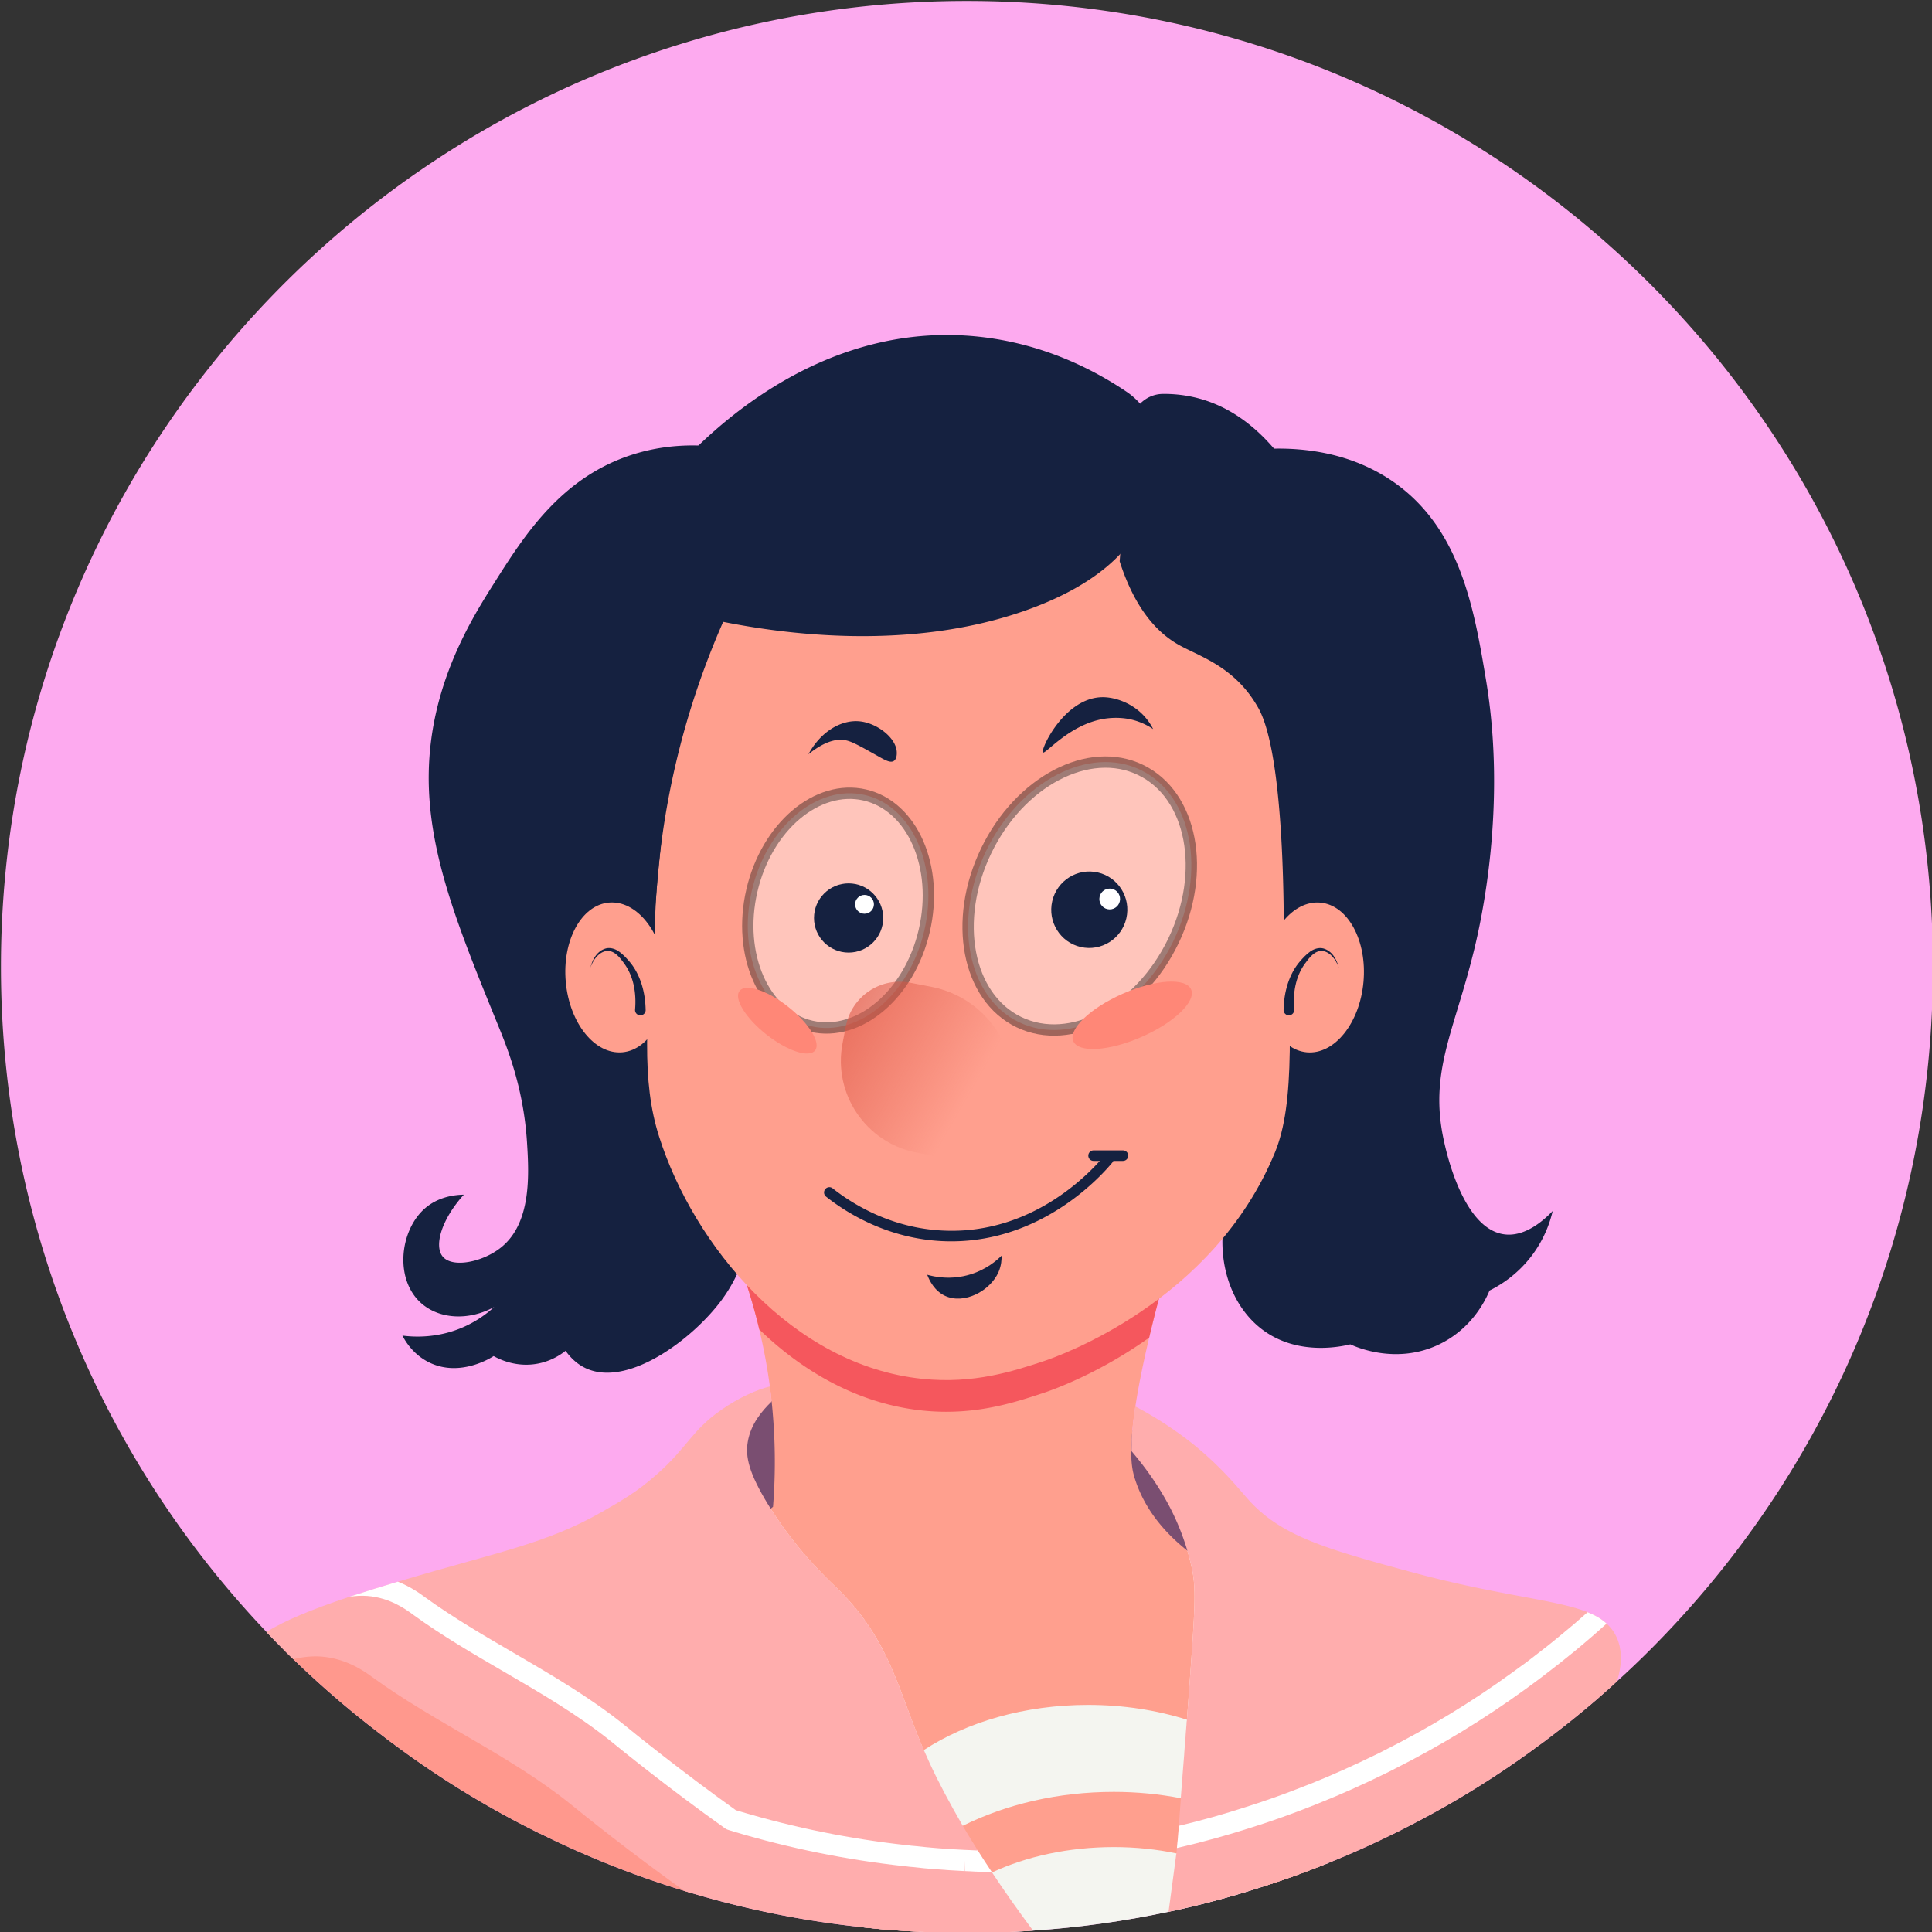 <svg xml:space="preserve" style="enable-background:new 0 0 1024 1024" viewBox="0 0 1024 1024" y="0" x="0" xmlns="http://www.w3.org/2000/svg" id="图层_1" version="1.1"><rect x="0" y="0" width="1024" height="1024" fill="#333333" stroke="none"/><style>.st1{fill:#7a4e71}.st2{fill:#ff9f8e}.st4{fill:#152140}.st6{opacity:.4;stroke:#0f0f0f;stroke-width:6;stroke-miterlimit:10}.st6,.st7{fill:#fff}.st8{fill:#ff8777}.st11{fill:#ffadad}</style><path d="M1024.5 512.44c0 136.76-53.64 261.13-141.07 352.94-8.46 8.91-17.26 17.54-26.4 25.78a406.846 406.846 0 0 1-19.06 16.59c-5.27 4.37-10.65 8.58-16.09 12.72-.78.62-1.57 1.18-2.35 1.79-.78.62-1.57 1.18-2.35 1.74-1.74 1.29-3.53 2.58-5.27 3.87a496.552 496.552 0 0 1-68.43 41.64c-1.85 1.01-3.7 1.91-5.6 2.8a491.807 491.807 0 0 1-33.74 15.08c-.95.39-1.9.78-2.8 1.12-10.59 4.2-21.3 8.07-32.17 11.49-16.25 5.27-32.9 9.75-49.82 13.28-23.37 4.99-47.36 8.35-71.8 9.98-6.73.5-13.51.84-20.29 1.01-1.01.06-2.02.06-3.03.06-1.06.06-2.13.06-3.14.06-1.79.06-3.64.11-5.44.06-.22.06-.45.06-.67.06h-5.6c-1.23 0-2.52 0-3.75-.06-3.31 0-6.61-.11-9.86-.22-1.07 0-2.13-.06-3.2-.11-1.01-.06-2.02-.11-3.03-.17-.84 0-1.68-.05-2.52-.11h-.28c-9.08-.45-18.1-1.07-27.01-2.07-1.29-.11-2.64-.28-3.92-.45-.22 0-.39 0-.56-.06-30.6-3.31-60.36-9.42-89.06-17.99-1.18-.34-2.3-.67-3.48-1.06a496.123 496.123 0 0 1-75.55-29.93c-1.91-.84-3.75-1.79-5.6-2.75-.34-.17-.67-.34-1.01-.5-24.32-12.33-47.53-26.68-69.33-42.71-1.06-.78-2.13-1.57-3.19-2.41-.84-.56-1.63-1.12-2.41-1.74-.78-.56-1.51-1.18-2.3-1.79-16.81-12.67-32.73-26.34-47.81-40.97-1.62-1.51-3.25-3.14-4.82-4.71-3.08-3.08-6.11-6.17-9.08-9.3-.17-.17-.28-.28-.39-.45C53.97 773.24.5 649.09.5 512.44.5 229.68 229.74.5 512.44.5c282.82 0 512.06 229.18 512.06 511.94z" style="fill:#fdaaef"/><ellipse ry="31.59" rx="23.74" cy="772.55" cx="416.38" class="st1"/><ellipse ry="40.55" rx="23.74" cy="794.62" cx="606.94" class="st1" transform="rotate(-30 606.895 794.636)"/><path d="M658.23 945.3c-14.01-8.58-36.37-19.79-65.86-24.66-11.55-1.9-34.36-5.44-63.05.79-29.2 6.39-49.99 19.73-61.37 28.3-58.91-42.15-88.78-94.5-75.16-129.3 2.58-6.56 7.4-14.29 16.93-21.8 1.12-14.07 1.4-30.1 0-47.7-1.29-16.93-3.98-32.39-7.29-46.29v-.06c-3.31-13.95-7.34-26.29-11.26-36.88l236.75-24.21a692.724 692.724 0 0 0-18.83 65.52c-.17.79-.39 1.57-.56 2.35-12.22 52.57-8.91 65.97-7.29 71.52 8.52 28.3 34.24 45.4 53.36 54.53 1.16 35.93 2.39 71.91 3.63 107.89z" class="st2"/><path d="M489.7 927.71c.95 2.19 1.91 4.37 2.97 6.67-10.65 5.33-18.94 10.99-24.77 15.36-58.85-42.15-88.78-94.5-75.11-129.3 2.47-6.28 6.95-13.62 15.7-20.79 14.63 23.09 30.1 37.16 36.32 43.33 25.45 25.11 31.16 51.28 42.37 78.75.72 1.88 1.62 3.9 2.52 5.98zm168.48 17.6a190.382 190.382 0 0 0-30.54-15.13c.17-2.97.45-6.11.73-9.47.11-2.63.45-5.27.56-7.79 0-.39.17-1.01.17-1.46 4.54-61.82 5.27-69.56 2.02-82.84-.51-2.13-1.07-4.37-1.8-6.78 8.41 6.73 17.38 11.83 25.28 15.58 1.17 35.92 2.4 71.9 3.58 107.89z" style="fill:#fef2f2"/><path d="M665.5 238.32c15.54-1.36 45.81-1.57 72.53 16.74 36.14 24.76 43.37 68.06 49.59 105.38 11.17 66.98-2.67 128.02-6.2 142.57-10.6 43.77-24.16 64.99-16.12 101.66 1.35 6.18 10.31 47 32.23 49.59 10.64 1.26 20.21-6.97 25.42-12.4-1.25 5.34-4.01 14.04-10.54 22.94-8.06 10.99-17.74 16.65-22.94 19.22-1.69 4.09-8.77 19.9-26.66 28.52-22.67 10.92-44.15 1.37-47.11 0-4.69 1.14-26.78 6.02-45.25-6.82-21.29-14.8-29.33-47.28-16.12-77.48 3.73-129.98 7.45-259.95 11.17-389.92zm-275.85 0c-12.28-2.38-32.06-4.36-53.93 2.48-38.18 11.94-57.81 42.96-73.77 68.19-11.77 18.6-34.03 53.8-34.71 101.04-.6 41.7 15.77 81.87 35.95 131.42 4.86 11.93 14.19 33.74 16.12 63.85 1.11 17.3 2.4 42.81-13.64 55.79-9.72 7.86-25.81 11.14-30.99 4.96-4.7-5.6-.88-19.5 11.16-32.85-4.19.07-13.14.85-20.46 7.13-13.75 11.81-16.61 38.71-1.24 51.14 9.78 7.91 24.96 8.36 37.81 1.24a59.93 59.93 0 0 1-16.74 10.85c-13.54 5.83-25.86 5.12-31.92 4.34 1.58 3.07 5.79 10.13 14.26 14.26 16.5 8.04 33.21-2.81 34.09-3.41 2.71 1.52 11.74 6.16 23.25 4.03 7.22-1.34 12.29-4.76 14.88-6.82 2.33 3.25 5.79 6.98 10.85 9.3 22.24 10.2 56.55-15.43 71.9-36.26 33.04-44.82 7.71-107.25 4.96-113.75.72-112.33 1.44-224.63 2.17-336.93z" class="st4"/><path d="M627.9 643.48A692.724 692.724 0 0 0 609.07 709c-27.35 19.5-52.18 28.02-56.1 29.31-15.75 5.21-36.77 12.16-64.12 9.3-33.4-3.48-62.88-20.18-86.43-42.99v-.06c-3.31-13.95-7.34-26.29-11.26-36.88 78.91-8.05 157.83-16.12 236.74-24.2z" style="fill:#f5575d"/><path d="M664.57 339.36c10.31 16.51 12.28 51.83 15.81 121.81 4.14 82.21 6 123.85-4.65 149.7-32.77 79.58-115.31 108.2-122.74 110.65-15.75 5.19-36.81 12.14-64.16 9.3-69.02-7.17-121.15-70.78-139.47-128.32-9.4-29.49-7.01-61.6-1.86-124.6 4.34-53.13 11.16-98.22 17.41-132.59 2-11 7.99-20.82 16.9-27.59 15.94-12.11 37.99-25.53 66.11-34.15 75.39-23.12 177.68-6.62 216.65 55.79z" class="st2"/><ellipse ry="46.91" rx="62.9" cy="482.66" cx="444.2" class="st6" transform="rotate(-77.003 444.19 482.653)"/><circle r="18.34" cy="486.55" cx="449.78" class="st4"/><circle r="4.99" cy="479.32" cx="458.21" class="st7"/><ellipse ry="55.07" rx="74.2" cy="474.93" cx="572.3" class="st6" transform="rotate(-64.24 572.277 474.943)"/><ellipse ry="20.16" rx="20.27" cy="482.21" cx="577.34" class="st4" transform="rotate(-77.003 577.329 482.195)"/><ellipse ry="5.49" rx="5.52" cy="476.51" cx="588.17" class="st7" transform="rotate(-77.003 588.159 476.5)"/><path d="M552.78 398.83c1.23 1.14 13.87-14.76 32.23-17.82 7.42-1.24 13.25.04 14.41.31 5.33 1.23 9.32 3.47 11.78 5.11a30.687 30.687 0 0 0-5.73-7.9c-6.12-6.07-14.15-8.77-20.15-8.99-20.82-.75-34.03 27.9-32.54 29.29zm-77.49-.46c-.49-7.29-10.06-14.75-18.91-15.96-10.37-1.42-21.52 5.52-27.9 17.36 9.61-7.72 16.07-8.33 20.3-7.28 3.24.8 7.38 3.13 15.34 7.59 4.47 2.51 7.64 4.52 9.61 3.25 1.82-1.17 1.6-4.44 1.56-4.96zm28.92 259.57c-1.35 0-2.71-.03-4.09-.08-29.81-1.2-51.83-15.31-62.29-23.62a2.791 2.791 0 0 1-.45-3.94 2.791 2.791 0 0 1 3.94-.45c9.93 7.88 30.82 21.28 59.04 22.4 48.27 2.1 79.17-32.7 84.9-39.66.99-1.2 2.75-1.37 3.94-.38 1.2.99 1.37 2.75.38 3.94-5.88 7.13-36.94 41.79-85.37 41.79z" class="st4"/><path d="M595.19 615.32h-15.57c-1.55 0-2.8-1.25-2.8-2.8s1.25-2.8 2.8-2.8h15.57c1.55 0 2.8 1.25 2.8 2.8s-1.25 2.8-2.8 2.8zm-103.74 60.33c3.6 1.02 12.52 3.03 23.01-.23 8.31-2.58 13.75-7.26 16.39-9.88.06 1.94-.08 5.21-1.63 8.72-4.4 9.96-18.19 17.33-28.36 12.55-5.57-2.63-8.24-8.05-9.41-11.16z" class="st4"/><ellipse ry="12.49" rx="34.1" cy="538.16" cx="600.1" class="st8" transform="rotate(-23.737 600.035 538.165)"/><ellipse ry="25.49" rx="9.34" cy="541.01" cx="411.99" class="st8" transform="rotate(-51.708 411.961 540.984)"/><path d="M680.37 504.4c10.98-15.26 26.99-41.4 35.8-77.18 4.1-16.66 16.8-76.64-12.09-140.4-10.49-23.15-30.29-66.86-71.13-76.25a71.01 71.01 0 0 0-16.62-1.78c-9.01.08-16.36 7.29-17.08 16.27-1.94 24.15-3.88 48.3-5.81 72.45 8.52 26.51 20.89 38.34 31.15 44.17 9.82 5.58 25.94 10.35 38.12 26.96 0 0 2.17 2.96 4.18 6.51 14.48 25.5 13.65 115.89 13.48 129.25z" class="st4"/><path d="M601.8 283.1c-4.11 6.79-17.53 26.42-59.51 40.91-62.26 21.5-129.01 11.54-159 5.58-11.52 26.19-23.75 61.03-30.69 103.21a428.027 428.027 0 0 0-5.58 78.11c-11.96-17.66-33-53.94-37.66-104.14-1.6-17.22-6.83-84.91 39.05-146.45 5.12-6.87 71.19-92.56 170.62-81.83 34.25 3.7 60.9 17.59 78.02 29.12 8.63 5.81 14.48 14.94 15.82 25.25.53 4.09.78 8.62.53 13.51-.05 1.47-1.15 19.5-11.6 36.73z" class="st4"/><ellipse ry="39.83" rx="26.55" cy="518.07" cx="326.3" class="st2" transform="rotate(-5.19 326.255 517.962)"/><path d="M342.2 535.28c-.17-9.28-2.71-18.99-8.97-26.07-1.52-1.71-3.08-3.38-5.04-4.79-1.89-1.4-4.51-2.33-6.95-1.75-4.93 1.32-7.25 6.04-8.31 10.2 1.43-4.07 4.42-8.26 8.55-8.82 4.16-.43 7.08 3.49 9.55 6.9 4.96 6.97 6.28 15.79 5.57 24.16a2.803 2.803 0 0 0 2.56 3.03c1.54.13 2.9-1.01 3.04-2.56v-.3z" class="st4"/><ellipse ry="26.55" rx="39.83" cy="518.07" cx="696.22" class="st2" transform="rotate(-84.808 696.233 518.071)"/><path d="M680.33 535.28c.17-9.28 2.71-18.99 8.97-26.07 1.52-1.71 3.08-3.38 5.04-4.79 1.89-1.4 4.51-2.33 6.95-1.75 4.93 1.32 7.25 6.04 8.31 10.2-1.43-4.07-4.42-8.26-8.55-8.82-4.16-.43-7.08 3.49-9.55 6.9-4.96 6.97-6.28 15.79-5.57 24.16.13 1.54-1.01 2.9-2.56 3.03-1.54.13-2.9-1.01-3.04-2.56v-.3z" class="st4"/><path d="M389.53 947.38c0 20.63-8.58 39.85-23.37 55.88-1.18-.34-2.3-.67-3.48-1.06a496.123 496.123 0 0 1-75.55-29.93c-1.91-.84-3.75-1.79-5.6-2.75-.34-.17-.67-.34-1.01-.5-24.32-12.33-47.53-26.68-69.33-42.71-1.06-.78-2.13-1.57-3.19-2.41-.84-.56-1.63-1.12-2.41-1.74-.78-.56-1.51-1.18-2.3-1.79-16.81-12.67-32.73-26.34-47.81-40.97-1.62-1.51-3.25-3.14-4.82-4.71 25.33-17.77 59.97-28.7 98.08-28.7 77.74 0 140.79 45.4 140.79 101.39z" style="fill:#ff988d"/><path d="M704.13 987.4c-.95.39-1.9.78-2.8 1.12-10.59 4.2-21.3 8.07-32.17 11.49-16.25 5.27-32.9 9.75-49.82 13.28-23.37 4.99-47.36 8.35-71.8 9.98-6.73.5-13.51.84-20.29 1.01-1.01.06-2.02.06-3.03.06-1.06.06-2.13.06-3.14.06-1.79.06-3.64.11-5.44.06-.22.06-.45.06-.67.06h-5.6c-1.23 0-2.52 0-3.75-.06-3.31 0-6.61-.11-9.86-.22-1.07 0-2.13-.06-3.2-.11-1.01-.06-2.02-.11-3.03-.17-.84 0-1.68-.05-2.52-.11h-.28c-9.08-.45-18.1-1.07-27.01-2.07-1.29-.11-2.64-.28-3.92-.45-.11-.17-.22-.39-.28-.62v-.06c-4.2-8.8-6.5-18.16-6.5-27.97 0-16.14 6.17-31.28 16.98-44.33 6.34-7.74 14.35-14.74 23.65-20.79 22.81-14.85 53.41-23.93 87.04-23.93 18.66 0 36.43 2.8 52.41 7.85v.06c10.26 3.14 19.79 7.29 28.36 12.22h.06c26.77 15.27 44.48 38.02 46.61 63.64z" style="fill:#f4f5f0"/><path d="M629.98 953.82c-1.34-.28-2.8-.56-4.09-.73h-.05c-11.43-2.19-23.2-3.36-35.48-3.36-29.65 0-57.12 6.61-80.09 17.99-25.39 12.72-44.84 31.28-54.76 52.91v.06c-.11.17-.22.39-.28.56.17.06.34.06.56.06 1.29.17 2.64.34 3.92.45 8.91 1.01 17.93 1.63 27.01 2.07 8.35-12.72 22.03-23.6 39.07-31.39 18.27-8.52 40.63-13.45 64.57-13.45 11.54 0 22.81 1.18 33.18 3.36 1.29.28 2.63.56 3.92.84 15.75 3.53 29.98 9.36 41.7 16.81 10.88-3.42 21.58-7.29 32.17-11.49-18.05-16.36-42.88-28.58-71.35-34.69z" class="st2"/><path d="M857.03 891.16a406.846 406.846 0 0 1-19.06 16.59c-5.27 4.37-10.65 8.58-16.09 12.72-.78.62-1.57 1.18-2.35 1.79-.78.62-1.57 1.18-2.35 1.74-1.74 1.29-3.53 2.58-5.27 3.87a496.552 496.552 0 0 1-68.43 41.64c-1.85 1.01-3.7 1.91-5.6 2.8a491.807 491.807 0 0 1-33.74 15.08c-.95.39-1.9.78-2.8 1.12-10.59 4.2-21.3 8.07-32.17 11.49-16.25 5.27-32.9 9.75-49.82 13.28 1.18-8.58 2.52-18.61 4.03-30.1 0-.28.17-.56.17-.84V982c.11-.9.17-1.74.22-2.52.28-2.58.56-5.1 1.06-11.71v-.06c.22-3.42.56-7.85 1.01-13.9v-.73c.45-5.89 1.01-13.39 1.79-22.92.17-2.97.45-6.11.73-9.47.11-2.63.45-5.27.56-7.79 0-.39.17-.95.17-1.4v-.06c4.54-61.82 5.27-69.56 2.02-82.84 0-.06 0-.06-.06-.11a77.99 77.99 0 0 0-1.74-6.61v-.06c-2.02-6.73-4.93-14.63-9.36-23.15-4.82-9.14-11.32-19.11-20.23-29.54.05-2.07.05-4.15.05-6.22.11-1.68.22-3.48.45-5.38.06-.79.17-1.63.22-2.47.11-.95.22-1.96.39-2.97 0-.5.11-1.06.17-1.57.22-1.63.45-3.25.73-5.05h.06c3.7 1.96 8.01 4.37 12.72 7.34 5.5 3.42 11.55 7.62 17.94 12.67 15.64 12.72 24.1 23.65 29.09 29.2 17.38 19.45 40.92 26.17 87.21 38.73 45.79 12.39 75.61 14.24 92.7 21.07 4.04 1.63 7.4 3.53 10.03 6.05 2.35 2.07 4.2 4.6 5.55 7.68 3.36 7.82 2.07 16.34 0 22.95z" class="st11"/><path d="M841.45 854.51c-4.48 4.04-9.08 7.96-13.96 11.94-4.54 3.81-9.58 7.79-15.97 12.67l-2.35 1.79c-.67.56-1.4 1.01-2.24 1.62l-5.21 3.81c-21.41 15.58-44.22 29.43-67.82 41.31-1.74.95-3.53 1.79-5.38 2.69-11.04 5.38-22.25 10.42-33.4 14.91-.9.34-1.79.73-2.75 1.06-11.1 4.43-21.52 8.13-31.83 11.38-11.88 3.87-23.82 7.23-35.7 10.03v.06c-.51 6.61-.79 9.14-1.06 11.71 13.39-3.08 26.85-6.78 40.19-11.1 10.54-3.31 21.18-7.12 32.45-11.6.95-.34 1.96-.78 2.91-1.18 11.38-4.54 22.87-9.7 34.08-15.19 1.96-.95 3.92-1.9 5.72-2.86 23.99-12.05 47.25-26.23 69.22-42.15l5.27-3.87c.84-.62 1.68-1.23 2.47-1.85l2.3-1.74c6.45-4.93 11.66-9.02 16.26-12.84 5.94-4.88 11.49-9.7 16.87-14.57-2.67-2.5-6.04-4.41-10.07-6.03z" class="st7"/><path d="M547.53 1023.27c-6.73.5-13.51.84-20.29 1.01-1.01.06-2.02.06-3.03.06-1.06.06-2.13.06-3.14.06-1.79.06-3.64.11-5.44.06-.22.06-.45.06-.67.06h-5.6c-1.23 0-2.52 0-3.75-.06-3.31 0-6.61-.11-9.86-.22-1.07 0-2.13-.06-3.2-.11-1.01-.06-2.02-.11-3.03-.17-.84 0-1.68-.05-2.52-.11h-.28c-9.08-.45-18.1-1.07-27.01-2.07-1.29-.11-2.64-.28-3.92-.45-.22 0-.39 0-.56-.06-30.6-3.31-60.36-9.42-89.06-17.99-1.18-.34-2.3-.67-3.48-1.06-28.36-20.23-52.97-40.02-60.31-46.02-32.34-26.01-71.35-42.82-104.92-67.2-3.81-2.8-13.45-9.92-27.18-10.99-5.16-.34-10.15.22-14.8 1.4-1.62-1.51-3.25-3.14-4.82-4.71-3.08-3.08-6.11-6.17-9.08-9.3-.17-.17-.28-.28-.39-.45 9.75-6 23.82-11.88 44-18.61 7.62-2.52 16.14-5.16 25.67-8.01.17-.06.39-.11.62-.17 52.18-15.64 77.74-19.73 107.84-36.99 10.2-5.83 18.55-10.65 28.47-19.45 16.81-14.74 18.55-23.37 34.53-34.47 9.36-6.56 19.28-10.87 25.73-12.39.34 2.63.67 5.27.9 8.01-4.88 4.76-10.99 11.71-12.61 21.3-1.35 7.9.56 16.53 10.82 33.35.45.73.9 1.46 1.35 2.13 14.63 23.09 30.1 37.16 36.32 43.33 25.45 25.11 31.16 51.28 42.37 78.75.73 1.85 1.57 3.81 2.47 5.83 0 .05.06.11.06.17.95 2.19 1.9 4.37 2.97 6.67 4.54 9.87 10.37 20.85 17.6 33.35 2.47 4.15 5.1 8.52 7.96 13.06 2.35 3.7 4.82 7.57 7.45 11.49.05.06.05.11.11.17 6.3 9.55 13.53 19.81 21.71 30.8z" class="st11"/><path d="M518.22 980.78h-.56l-3.36-.17c-.73 0-1.4-.05-2.52-.11h-.17c-10.37-.5-18.78-1.18-26.68-2.07-1.18-.06-2.47-.22-3.64-.39-.11 0-.28-.05-.39-.05h-.28c-29.65-3.25-59.3-9.19-88.16-17.82-.84-.22-1.63-.5-2.47-.73-29.37-21.02-54.53-41.42-59.3-45.34-18.1-14.52-38.39-26.34-58.01-37.78-15.86-9.25-32.23-18.78-47.19-29.59-2.47-1.85-7.51-5.55-14.63-8.41-9.53 2.86-18.05 5.49-25.67 8.01 3.19-.5 6.33-.67 9.41-.45 12.11.9 20.63 7.17 24.33 9.92 15.36 11.15 32 20.85 48.09 30.21 19.28 11.21 39.18 22.81 56.61 36.77 4.82 3.98 30.6 24.89 60.59 46.24.45.34.95.62 1.51.78 1.23.39 2.41.79 3.59 1.12 29.31 8.74 59.52 14.85 89.73 18.16.45.05.84.11 1.12.11 1.23.17 2.58.34 3.7.39 7.96.95 16.64 1.57 27.35 2.13l.28-5.6-.11 5.6c.96.06 1.91.11 2.64.11l3.03.17c1.18.05 2.3.11 3.59.11 1.68.06 3.36.11 5.05.17-2.66-3.92-5.13-7.79-7.48-11.49z" class="st7"/><linearGradient gradientTransform="translate(0 12.408)" y2="529.97" x2="447.357" y1="580.319" x1="534.564" gradientUnits="userSpaceOnUse" id="SVGID_1_"><stop style="stop-color:#dd5543;stop-opacity:0" offset=".24"/><stop style="stop-color:#dd5543;stop-opacity:.6" offset="1"/></linearGradient><path d="m496.49 612.96-10.7-2.07c-26.84-5.18-44.39-31.14-39.21-57.97l1.74-9.02c3.05-15.77 18.3-26.09 34.07-23.04l11.2 2.16c29.19 5.64 48.28 33.88 42.63 63.07-3.54 18.4-21.33 30.42-39.73 26.87z" style="fill:url(#SVGID_1_)"/></svg>